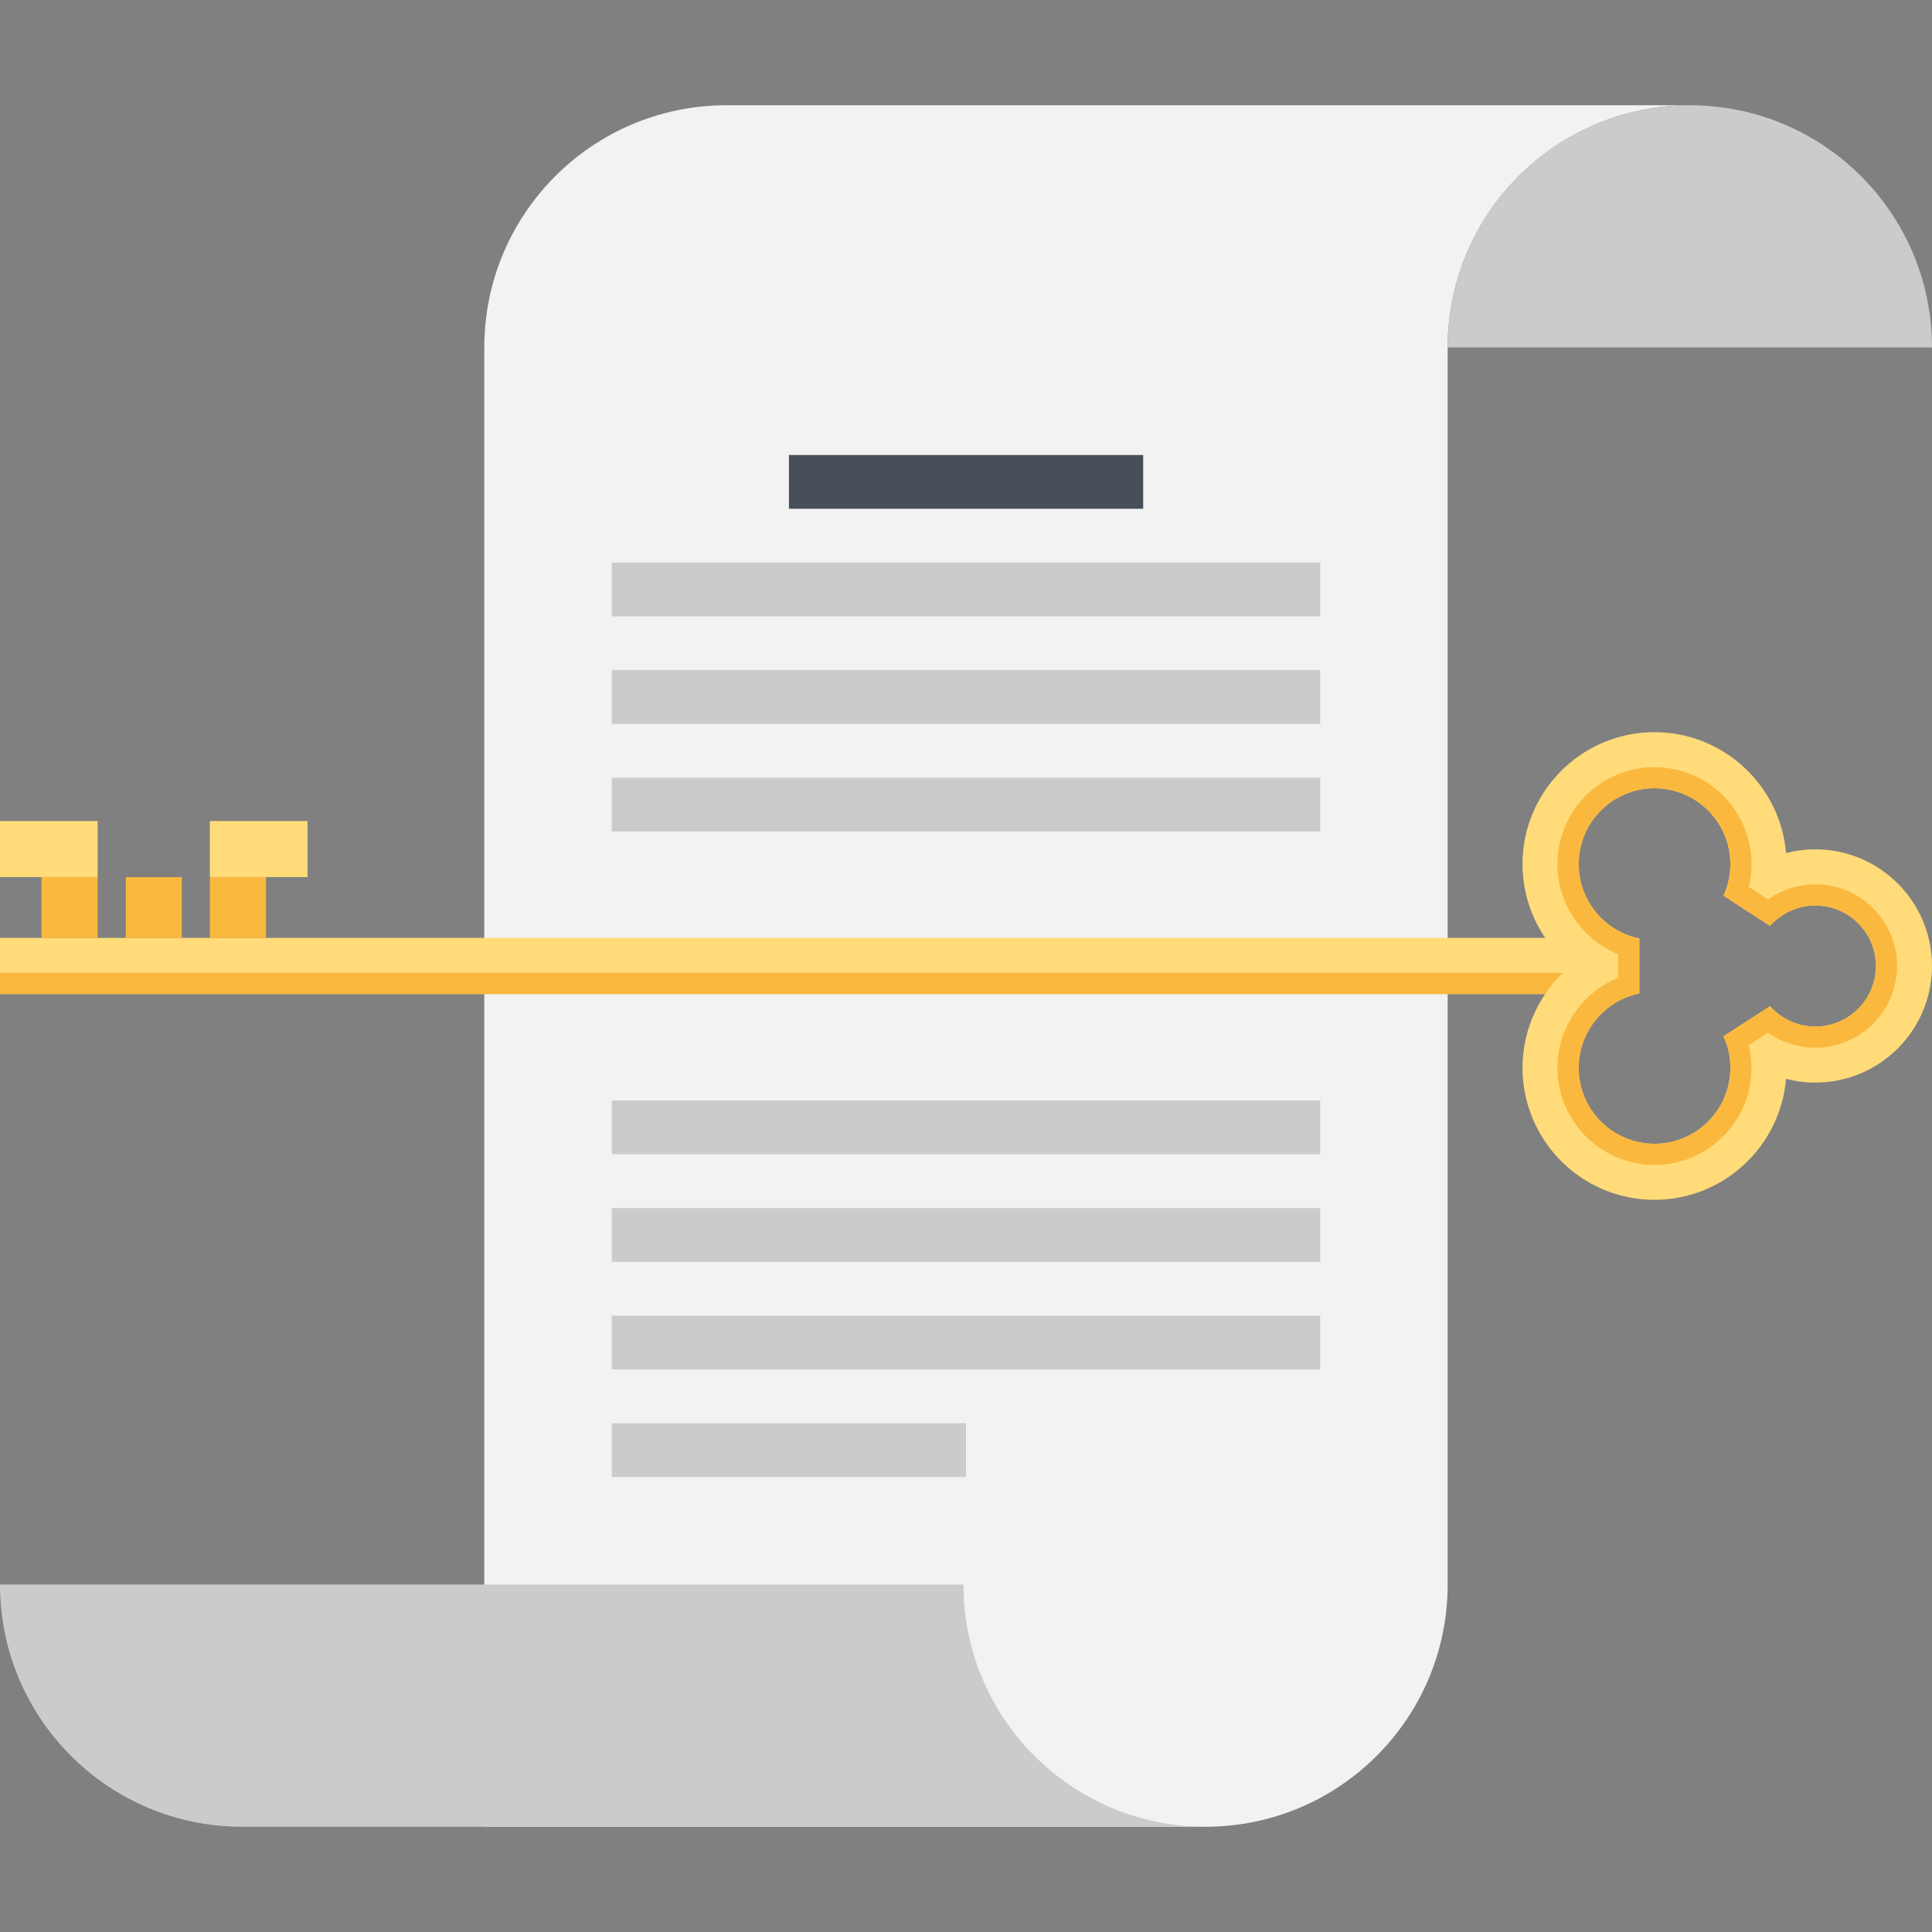 <?xml version="1.0" encoding="iso-8859-1"?>
<!-- Generator: Adobe Illustrator 19.0.0, SVG Export Plug-In . SVG Version: 6.00 Build 0)  -->
<svg version="1.1" id="Layer_1" xmlns="http://www.w3.org/2000/svg" xmlns:xlink="http://www.w3.org/1999/xlink" x="0px" y="0px"
	 viewBox="0 0 512 512" style="enable-background:new 0 0 512 512;" xml:space="preserve">
<rect x="0" y="0" width="512" height="512" fill="#808080" stroke="none"/>
<path style="fill:#F2F2F2;" d="M447.841,27.895c-35.461,0-64.197,28.739-64.197,64.189v327.834
	c0,35.453-28.733,64.187-64.172,64.187H128.346V92.084c0-35.451,28.741-64.189,64.174-64.189
	C192.52,27.895,447.841,27.895,447.841,27.895z"/>
<g>
	<path style="fill:#CCCBCA;" d="M447.834,27.895c-35.453,0-64.189,28.739-64.189,64.189H512
		C512,56.636,483.264,27.895,447.834,27.895z"/>
	<path style="fill:#CCCBCA;" d="M255.329,419.918H0c0,35.453,28.723,64.187,64.161,64.187h255.306
		C284.042,484.092,255.329,455.372,255.329,419.918z"/>
	<rect x="162.125" y="320.155" style="fill:#CCCBCA;" width="187.75" height="14.249"/>
	<rect x="162.125" y="291.636" style="fill:#CCCBCA;" width="187.75" height="14.241"/>
	<rect x="162.125" y="206.107" style="fill:#CCCBCA;" width="187.75" height="14.249"/>
	<rect x="162.125" y="177.588" style="fill:#CCCBCA;" width="187.75" height="14.262"/>
	<rect x="162.125" y="149.096" style="fill:#CCCBCA;" width="187.75" height="14.257"/>
</g>
<rect x="209.075" y="120.577" style="fill:#474F59;" width="93.878" height="14.249"/>
<g>
	<rect x="162.125" y="348.673" style="fill:#CCCBCA;" width="187.75" height="14.241"/>
	<rect x="162.125" y="377.166" style="fill:#CCCBCA;" width="93.875" height="14.249"/>
</g>
<rect y="248.552" style="fill:#FFDB79;" width="426.752" height="14.879"/>
<g>
	<rect y="257.819" style="fill:#FAB83E;" width="426.752" height="5.612"/>
	<rect x="11.005" y="232.449" style="fill:#FAB83E;" width="14.876" height="16.123"/>
	<rect x="33.331" y="232.449" style="fill:#FAB83E;" width="14.853" height="16.123"/>
</g>
<rect y="217.578" style="fill:#FFDB79;" width="25.882" height="14.858"/>
<rect x="55.624" y="232.449" style="fill:#FAB83E;" width="14.881" height="16.123"/>
<g>
	<rect x="55.624" y="217.578" style="fill:#FFDB79;" width="25.882" height="14.858"/>
	<path style="fill:#FFDB79;" d="M438.444,317.966c-19.267,0-34.967-15.693-34.967-34.988c0-10.693,4.918-20.5,12.757-26.982
		c-7.841-6.492-12.757-16.282-12.757-26.993c0-19.282,15.7-34.972,34.967-34.972c18.299,0,33.372,14.113,34.877,32.051
		c2.519-0.668,5.107-0.996,7.775-0.996c17.034,0,30.904,13.847,30.904,30.909c0,17.044-13.87,30.899-30.904,30.899
		c-2.668,0-5.256-0.315-7.775-1.001C471.816,303.825,456.742,317.966,438.444,317.966z M438.444,208.897
		c-11.072,0-20.073,9.021-20.073,20.109c0,9.521,6.751,17.825,16.072,19.694v14.584c-9.324,1.894-16.072,10.176-16.072,19.694
		c0,11.11,9.001,20.127,20.073,20.127c11.116,0,20.122-9.016,20.122-20.127c0-2.875-0.614-5.709-1.823-8.341l12.332-7.995
		c3.054,3.423,7.424,5.407,12.019,5.407c8.835,0,16.036-7.204,16.036-16.054c0-8.845-7.201-16.033-16.036-16.033
		c-4.595,0-8.965,1.969-12.019,5.412l-12.332-8.01c1.208-2.644,1.823-5.455,1.823-8.364
		C458.565,217.919,449.556,208.897,438.444,208.897z"/>
</g>
<path style="fill:#FAB83E;" d="M481.096,234.349c-4.531,0-8.927,1.423-12.536,4.004l-5.105-3.31
	c0.468-1.971,0.727-3.978,0.727-6.036c0-14.159-11.546-25.702-25.738-25.702c-14.167,0-25.702,11.543-25.702,25.702
	c0,10.601,6.541,19.994,16.09,23.862v6.269c-9.549,3.868-16.09,13.243-16.09,23.841c0,14.203,11.535,25.731,25.702,25.731
	c14.193,0,25.738-11.528,25.738-25.731c0-2.051-0.261-4.058-0.727-6.011l5.105-3.307c3.61,2.58,8.008,3.994,12.536,3.994
	c11.94,0,21.647-9.71,21.647-21.655C502.743,244.061,493.035,234.349,481.096,234.349z M481.096,272.052
	c-4.595,0-8.965-1.984-12.019-5.407l-12.332,7.995c1.208,2.629,1.823,5.466,1.823,8.34c0,11.11-9.009,20.127-20.122,20.127
	c-11.072,0-20.073-9.016-20.073-20.127c0-9.521,6.751-17.8,16.072-19.694v-14.584c-9.324-1.869-16.072-10.173-16.072-19.694
	c0-11.087,9.001-20.109,20.073-20.109c11.116,0,20.122,9.021,20.122,20.109c0,2.906-0.614,5.716-1.823,8.364l12.332,8.01
	c3.054-3.446,7.424-5.412,12.019-5.412c8.835,0,16.036,7.188,16.036,16.033C497.129,264.846,489.93,272.052,481.096,272.052z"/>
<g>
</g>
<g>
</g>
<g>
</g>
<g>
</g>
<g>
</g>
<g>
</g>
<g>
</g>
<g>
</g>
<g>
</g>
<g>
</g>
<g>
</g>
<g>
</g>
<g>
</g>
<g>
</g>
<g>
</g>
</svg>
